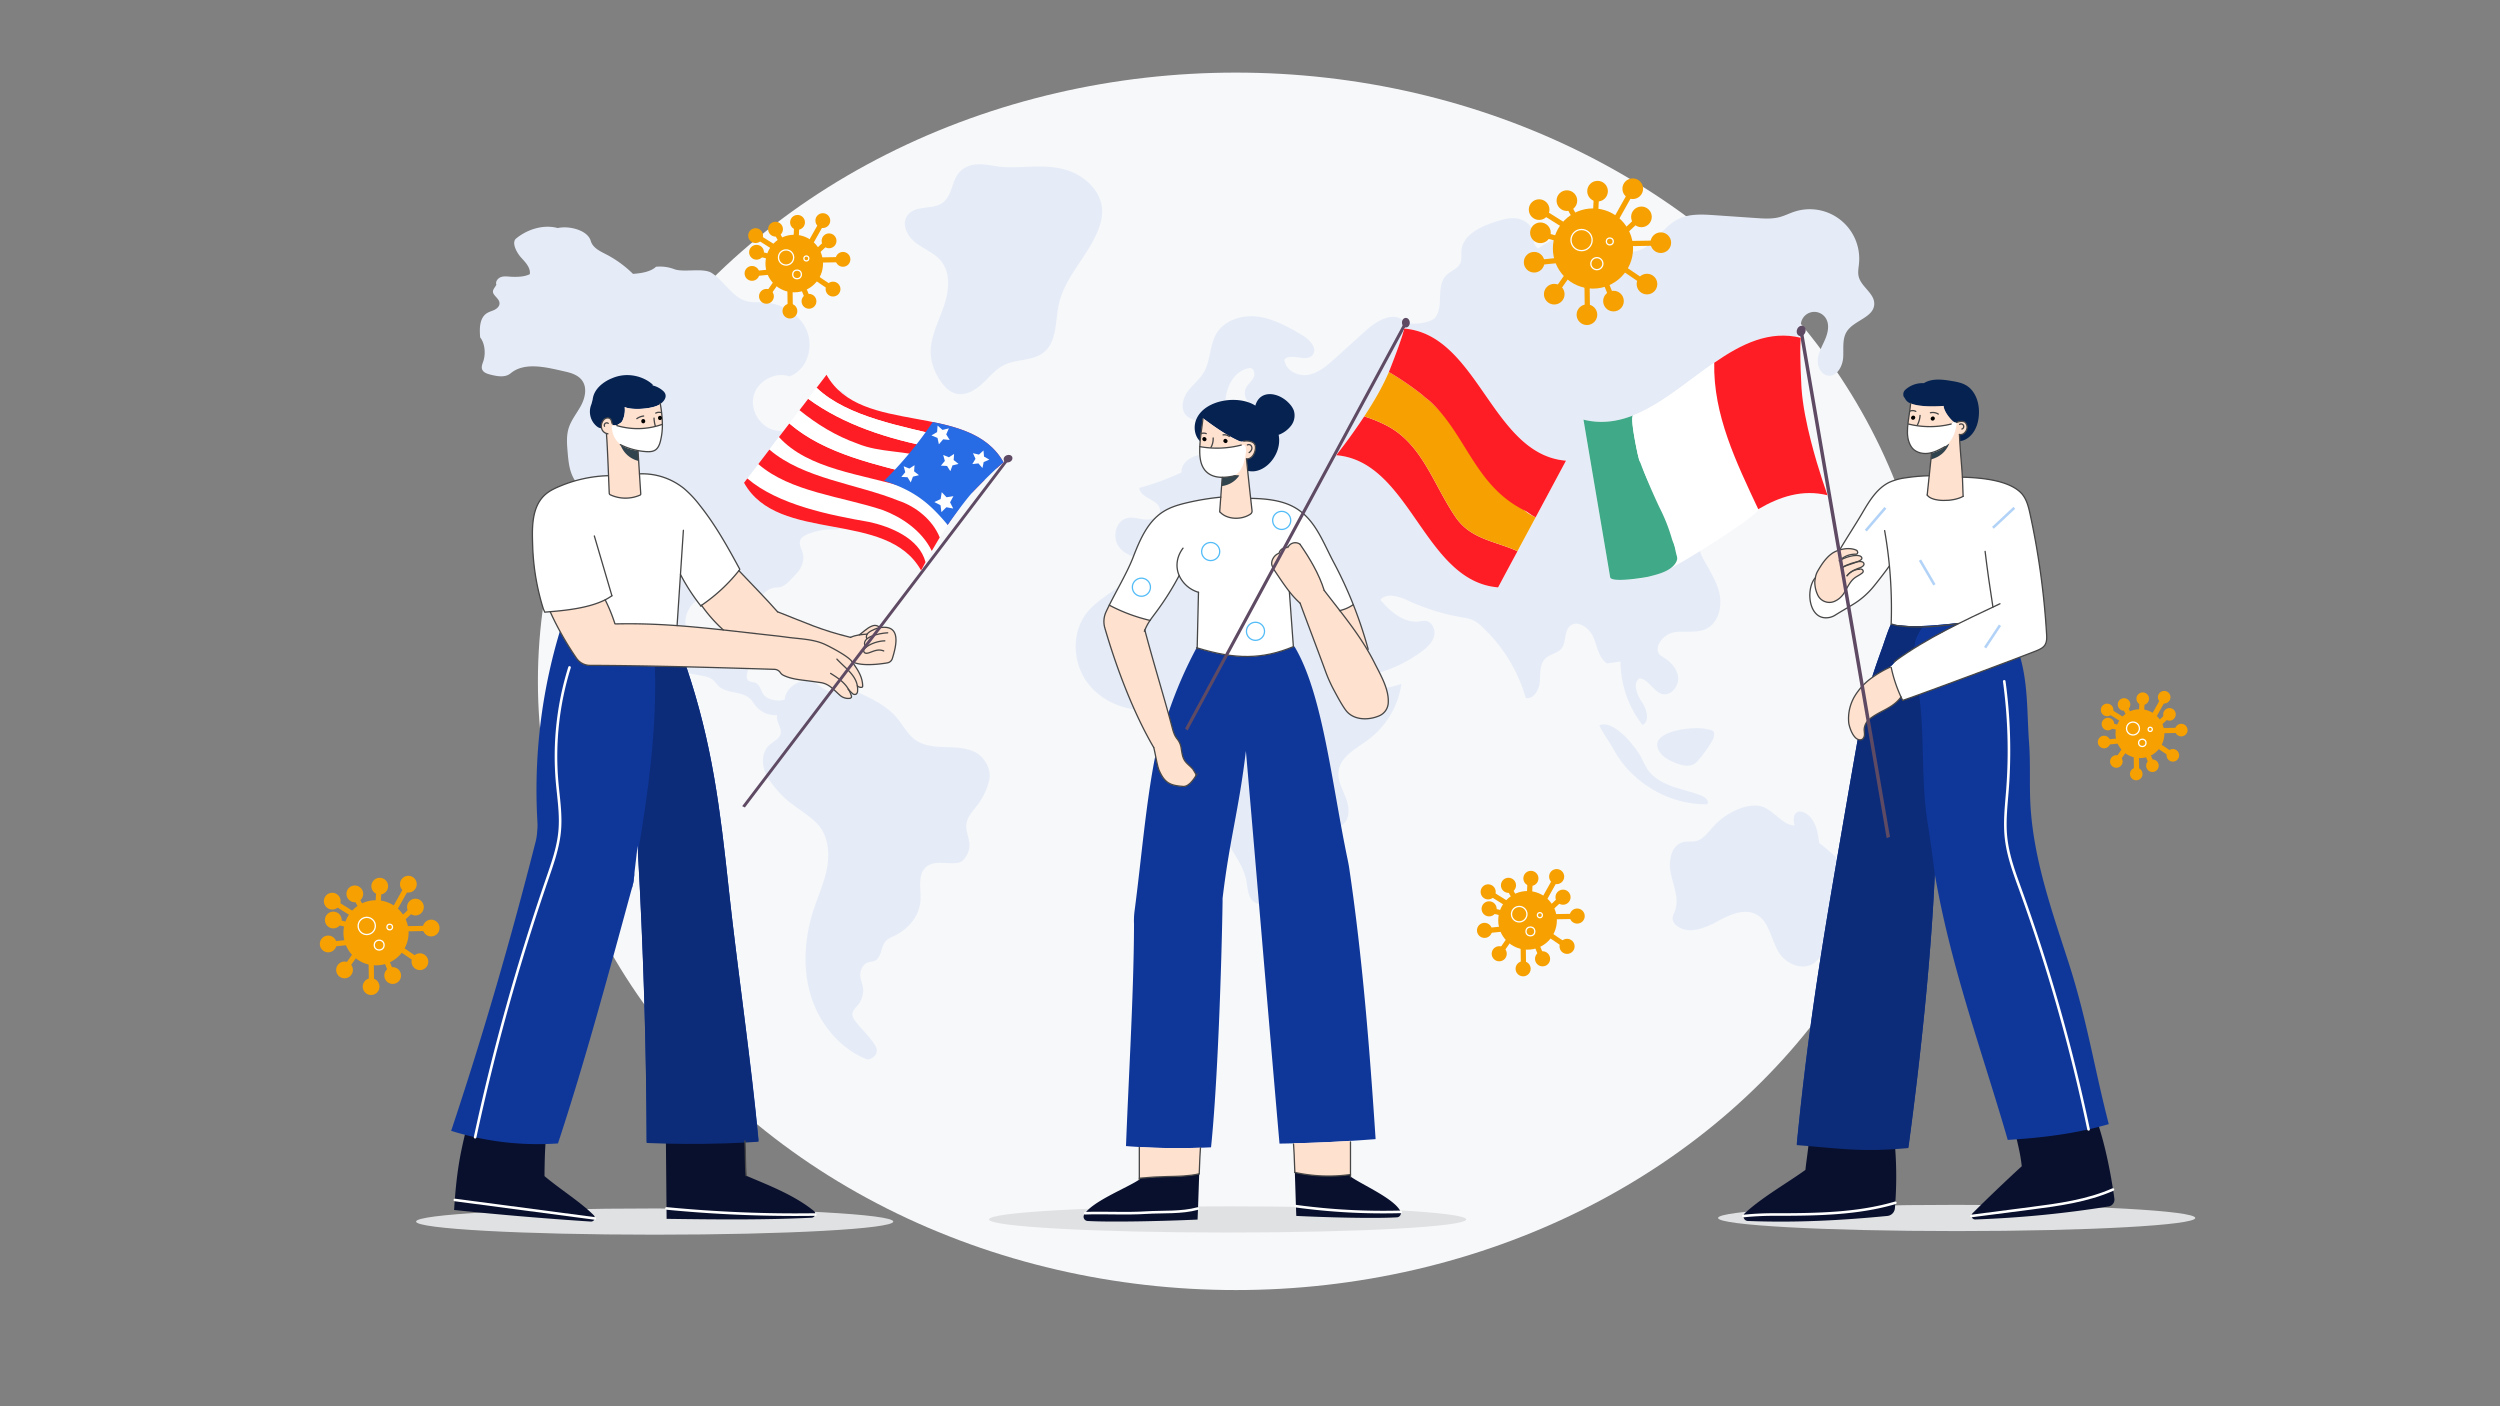<svg xmlns="http://www.w3.org/2000/svg" viewBox="0 0 1920 1080"><rect x="0" y="0" width="1920" height="1080" fill="#808080" stroke="none"/><defs><style>.cls-1{fill:#f7f8fa;}.cls-2{fill:#e6ecf7;}.cls-22,.cls-3{fill:#f6a001;}.cls-14,.cls-15,.cls-16,.cls-21,.cls-4,.cls-5{fill:none;stroke-miterlimit:10;}.cls-4{stroke:#f6a001;stroke-width:4px;}.cls-14,.cls-16,.cls-4,.cls-5{stroke-linecap:round;}.cls-14,.cls-5{stroke:#fff;}.cls-6{fill:#e0e1e2;}.cls-7{fill:#09102d;}.cls-8{fill:#0f379a;}.cls-9{fill:#0c2c7a;}.cls-10{fill:#052251;}.cls-11,.cls-18{fill:#fff;}.cls-12{fill:#ffe1cf;}.cls-13{fill:#31434d;}.cls-14,.cls-15{stroke-width:2px;}.cls-15{stroke:#b2d3f7;}.cls-16{stroke:#464646;}.cls-17{fill:#5f4a64;}.cls-17,.cls-18,.cls-19,.cls-20,.cls-22,.cls-23{fill-rule:evenodd;}.cls-19{fill:#40a987;}.cls-20{fill:#ff1d25;}.cls-21{stroke:#53bcf7;}.cls-23{fill:#276ce4;}</style></defs><title>2019-nCov19</title><g id="planet"><ellipse class="cls-1" cx="949.15" cy="523.26" rx="536.04" ry="467.5"/><path class="cls-2" d="M517.8,206.72a30.77,30.77,0,0,0-14-1.84c-4.16,4-11.94,5.08-17.66,5.46a85.39,85.39,0,0,0-20.3-14.83c-4.9-2.5-10.61-5.13-12.12-10.43-2.41-8.46-16.83-11.87-25.38-9.93-10.84-2.94-23.22.85-31.92,8-3.85,3.15.48,11,3.8,14.66s7.44,7.83,6.66,12.75c-4,2.06-9.45,2.17-14,2-2.64-.12-5.36-.63-7.89.15s-4.74,3.55-3.76,6c-1.74,3-3.83,4.63-1.81,7.5,1.57,2.22,4.24,4.06,4.22,6.79,0,2.17-1.84,3.92-3.77,4.9s-4.1,1.46-5.93,2.63c-5.72,3.64-5.77,11.85-5.16,18.62,3.69,4.56,4.27,12.4,2.5,18-.68,2.13-1.77,4.39-1,6.5.87,2.41,3.7,3.36,6.17,4,5.28,1.37,11.49,2.56,15.7-.94,11.07-9.2,28.27-4.43,42.3-1.26,4.85,1.09,9.95,2.88,12.78,7,3.77,5.46,2.16,13.05-.95,18.92s-7.56,11.08-9.53,17.43c-1.85,5.95-1.33,12.34-.8,18.55.66,7.65,1.46,15.7,5.87,22A42.38,42.38,0,0,1,449,393.66c-.3,6.44-2.56,12.79-2,19.21,1.07,11.66,11.1,20.41,21.33,26,10.71,5.87,19.94,15.87,23.63,27.55,1.86,5.86,2.41,12.07,4,18a51.24,51.24,0,0,0,17.27,26.22c6,4.83,16,6.54,23.59,7.94,4,.72,8.2,1.29,11.17,4,1.38,1.25,2.37,2.86,3.68,4.17,6.36,6.31,18.06,3.72,24.49,10,1.66,1.61,2.79,3.67,4.25,5.47a19.41,19.41,0,0,0,16.48,7c-1.44,4.74,4.22,10.31,2.47,14.94-1.41,3.74-5.66,5.38-8.59,8.09-5.07,4.7-5.86,12.74-3.67,19.31s6.81,12,11.43,17.16c8.58,9.55,18.89,14.19,28.2,23,8.62,8.19,10.58,21.45,8.69,33.22s-7,22.71-10.7,34.05c-6.85,21.17-8.51,44.45-2,65.72s21.88,40.23,42.43,48.59c2.27.93,5.06-.67,6.73-2.48a6.12,6.12,0,0,0,.85-6.86c-3.71-6.85-10.3-12.7-15.12-18.82-1.51-1.93-3.1-4.11-2.91-6.55.22-2.75,2.57-4.73,4.31-6.86a17.81,17.81,0,0,0,3.94-11.6c-.11-3.93-2.39-7.76-2.25-11.69s2.24-8,5.94-9.31c1.68-.58,3.55-.53,5.18-1.25,5.35-2.37,4.5-10.57,8.37-15,1.8-2,4.45-3.06,6.89-4.24,10.35-5,18.86-14.91,19.81-26.4.76-9.19-2.58-20.36,4.38-26.38,6.39-5.53,16.22-1.86,24.55-3.22,3.39-.55,5.65-3.71,7.23-6.77a16.14,16.14,0,0,0,1.2-10.08c-.7-4.19-2.49-8.27-2.09-12.49.55-5.94,5.18-10.52,8.76-15.28a50.42,50.42,0,0,0,8.83-19c1.8-7.85-3.2-17.11-10.21-21s-15.41-4-23.43-4.25-16.51-.84-23.06-5.49c-6-4.26-9.39-11.22-14.13-16.86-8-9.5-19.64-15-30.89-20.19-4.25-2-9-4-13.46-2.51-1.75.58-3.33,1.68-5.14,2-5,1-9-3.75-13.44-6.17-9.24-5-22.51,2.25-23.34,12.76-4.77,1.66-13.63.23-16.34-4.06-2-3.08-2.73-7.39-6.09-8.8-1.8-.74-4-.46-5.5-1.75-2.42-2.14-.54-6-.11-9.22.69-5.12-3.11-10-7.75-12.21s-10-2.41-15.1-2.57-10.46-.4-15.06-2.72c-9-4.5-12.62-16.7-8.69-25.95s14.21-15,24.22-14.67c9.8.28,20.16,7.48,20.27,17.34,0,2.49,4,2.78,6.17,1.54s3.3-3.74,3.83-6.18.6-5,1.34-7.37a13.89,13.89,0,0,1,13-9.51c6,.07,10.23-5.95,14.49-10.2s6.82-10.67,5.13-16.46c-.91-3.12-3-6.27-1.94-9.36.81-2.41,3.28-3.81,5.62-4.8a48.16,48.16,0,0,1,20.59-3.71c6.12.26,9.27-3.6,12.39-8.89,2.26-3.82,3.26-8.66,6.86-11.25,5.38-3.88,12.81-.45,19.42-.9,9.65-.65,17.19-11.53,14.45-20.84-1.31-4.43-4.39-8.06-6.9-11.93A51,51,0,0,1,680,335.25c-1.16-5.73-1.49-12-5.25-16.5-5.88.28-13,.11-18.23,2.82-1-6-2.18-12.29-5.88-17.13s-10.8-7.65-16-4.54-6.22,10.07-5.28,16,3.38,11.58,3.22,17.54-4.28,12.55-10.22,12.39c-3.09-.08-5.86-2-8-4.19-3.12-3.16-5.59-7.2-9.59-9.1-3.07-1.46-6.6-1.43-9.91-2.17-11.29-2.55-19-15.56-15.92-26.75s16.46-18.27,27.43-14.56c13.27-4.89,18.68-21.71,13.38-34.88s-19.54-21.34-33.67-22c-4.13-.18-8.35.19-12.36-.83-11.34-2.88-17.28-15.41-27.15-21.71C540,205.48,525,209.45,517.8,206.72Z"/><path class="cls-2" d="M696.57,166c-4.37,6.69.52,15.8,6.87,20.62s14.3,7.71,19.33,13.91c8.07,10,5.77,24.71,1.35,36.77s-10.66,24.25-9.14,37a41.8,41.8,0,0,0,6.35,16.87c3.08,5,7.29,9.78,13,11.16,7.22,1.75,14.53-2.52,20-7.56s10.23-11.15,16.9-14.43c9.6-4.73,22-3,30.33-9.66,10.35-8.29,8.82-24.1,11.67-37.08,4.78-21.81,23.57-37.92,30.92-59a36.57,36.57,0,0,0,2.33-12.82c-.32-14.11-12.16-25.84-25.41-30.54-16.37-5.8-32.89-2.16-49.69-2.93-9.13-.41-19.21-4.29-28-.57C729.69,133.5,733.69,147,724.76,155,717,161.94,702.78,156.51,696.57,166Z"/><path class="cls-2" d="M1077.92,246.55c-7.8-7.63-20.56-.25-28.66,7.06l-24.18,21.79c-6.06,5.45-12.57,11.14-20.6,12.49s-17.67-3.76-18-11.92c5.49-5.19,16.43,2.52,21.44-3.14,4.45-5-2.13-12.19-7.92-15.55-10.59-6.14-21.52-12.4-33.64-14.06s-25.85,2.41-32.14,12.94c-5.38,9-4.39,20.77-9.72,29.81-3.34,5.66-8.84,9.7-12.63,15.07s-5.41,13.46-.77,18.1c3.75,3.75,10.12,3.76,13.82,7.55,2.86,2.91,3.83,7.78,7.57,9.38,4.28,1.84,9.12-2.3,10.14-6.86s-.42-9.25-1.16-13.87c-2.22-13.79,4.67-30.74,18.44-32.7,3.13.11,4.17,4.61,2.77,7.43s-4.15,4.77-5.63,7.55c-2.79,5.23.45,12.69,6.17,14.19,6,1.57,15.93.31,15.14,6.45-.83,6.52-12.84,2.25-16.73,7.54-2.29,3.12-.27,7.47-.32,11.35-.11,7.58-8.44,12.52-16,13.05s-15.07-1.7-22.59-1-15.71,6-15.36,13.61A197.14,197.14,0,0,1,875,374.68c.48,8.21,15.89,9,15.83,17.19,0,4.93-6.12,7.5-11,7.14S870,396.69,865.26,398c-8.2,2.18-11.08,13.76-6.54,21s13.89,10.06,22.35,9.38c3.39-.26,7-1.17,9.14-3.84s2.19-6.05,3-9.2a20.67,20.67,0,0,1,15-14.45c4-.91,8.9-1,11-4.49a32.75,32.75,0,0,1,16.63,25.05c2.94,3.81,9.5-1.11,8.86-5.89s-4.85-8.1-8.19-11.56-6.13-8.85-3.51-12.9a46.66,46.66,0,0,1,31.71,34.24c5.45-1.08,8.46-8.49,5.33-13.1,1.69-3.81,7.9-1.63,9.68,2.14s1.63,8.43,4.18,11.73c7.38,9.55,27.13-2.1,33.18,8.36,4.23,7.32-5.31,15.87-13.75,15.61s-16.13-5.11-24.53-5.95c-9.26-.93-18.27,3.08-27.52,4.16s-20.65-2.55-22.6-11.7c-.53-2.46-.31-5.17-1.61-7.32-1.85-3.07-6-3.78-9.55-3.37-15.38,1.75-31,17.69-43.71,8.81-8.13,15.89-28,21.86-39.08,35.83-12.07,15.19-11.06,38.66.66,54.13s32.41,22.78,51.61,20.34c4.39-.56,9-1.55,13.12.15s6.65,5.62,10,8.43,9,4.2,11.8.81a27.66,27.66,0,0,0,2.32,24.78c5,7.83,14.35,14,14.15,23.33-.1,4.82-2.89,9.12-4.19,13.76-6,21.23,19,38.57,23,60.28,1.07,5.84,1.06,12.88,6,16.18,2.26,1.52,5.1,1.83,7.81,2,13.94.91,31.49-3.25,34.39-17,.82-3.88.23-7.9.35-11.87a33.9,33.9,0,0,1,18.12-28.6c2.86-1.45,6-2.53,8.29-4.79,5-5,3.91-13.4,1.33-20s-6.34-13.25-5.44-20.28c1.45-11.28,13.52-17.24,22.66-24a65.26,65.26,0,0,0,25.59-42.94c-12.69,4-28.22,7.42-37.89-1.75-3.35-3.18-5.42-7.45-7.41-11.63q-9-18.81-17.92-37.61c-.79-1.66-1.59-3.55-1-5.26,1.75-4.66,8.71-.77,11.4,3.41a405.34,405.34,0,0,1,25.73,46.54,102.29,102.29,0,0,0,42.77-18.68c4-3,8-6.6,9.36-11.44s-1.14-11-6.07-11.9c-1.91-.34-3.85.15-5.78.35-11.64,1.22-21.74-7.68-29.35-16.6,5.21-5.87,14.69-2.47,21.8.81a162.49,162.49,0,0,0,40.08,12.5c3.45.6,7,1.11,10.09,2.72a27.86,27.86,0,0,1,5.85,4.42A120,120,0,0,1,1171.74,536c6.09,1.38,10.37-6.16,10.85-12.41s-.25-13.45,4.23-17.81c3.52-3.43,9.3-3.9,12.39-7.72,3.89-4.82,1.86-12.93,6.4-17.13,5.7-5.26,14.91,1.17,18,8.32s4.15,15.94,10.55,20.31l10.35-1.5a80,80,0,0,0,16.94,48.78c5.91-3.1,3.23-12.12-.46-17.7s-7.31-13.91-2.07-18c7.28.07,10.67,10.15,17.74,11.87s13.32-6.69,12.05-13.84-7.4-12.42-13.72-15.95c-5.68-6.23,2.52-16.2,10.81-17.61s17.36,1,24.87-2.83c9-4.54,12-16.48,10-26.39s-7.9-18.51-12.68-27.42c-4.09-7.61-6.1-19.48,1.83-22.83,2.13-.89,4.51-.85,6.81-.95,30-1.28,54.86-33.2,48.84-62.76-1.13-5.57-3.28-11.11-7.24-15.17-7.14-7.32-19.25-9-24.58-17.77-6.52-10.68,1.54-24.85,12-31.71s23.2-9.83,33-17.65c2.6-.06,4-2.62,4.47-5.19.3-1.61-.1-3.26-.11-4.9a10.39,10.39,0,0,1,19.18-5.67c3,4.68,1.77,10.87-.38,16s-5.18,10-5.74,15.54,2.56,12,8,12.63c6.72.75,11.06-7.25,11.49-14s-.87-14.16,2.75-19.89c5.51-8.7,20.72-10.75,21.11-21.05.32-8.34-10.12-13.23-12-21.36-.75-3.28,0-6.69.3-10a38,38,0,0,0-49.54-39.7c-3.88,1.27-7.54,3.17-11.48,4.21-5.82,1.54-11.94,1.14-17.95.72l-32.21-2.21c-9.61-.66-19.79-1.2-28.32,3.3-12.46,6.57-19.53,23-33.5,24.66-9.85,1.2-18.63-5.64-27.86-9.31a46.23,46.23,0,0,0-45.39,7c-4.68-2.4-3.24-9.4-4.89-14.41-1.72-5.22-7.31-8.38-12.77-8.86s-10.87,1.2-16.08,2.9c-11.22,3.69-24.28,10-25.32,21.78-.29,3.33.45,6.86-.94,9.89-2,4.32-7.36,5.75-10.7,9.12-4,4-4.62,10.21-4.79,15.87s-.21,11.75-3.48,16.38S1082,250.5,1077.92,246.55Z"/><path class="cls-2" d="M1274.85,577.85c2.59,3.78,6.87,6,11.08,7.78,5.08,2.17,11.26,3.86,15.84.76,3.13-2.12,13.57-16.62,14.3-19.77,1.4-6.06-.62-5.71-6.64-6.94C1299.67,557.69,1263.66,561.52,1274.85,577.85Z"/><path class="cls-2" d="M1239.36,575.8c14,25.56,42.62,42.31,71.66,41.9,2-2.06-1-5.22-3.61-6.34-7.33-3.11-15.22-4.66-22.72-7.3s-14.94-6.64-19.39-13.26a87.7,87.7,0,0,1-4.66-8.85c-4.4-8.52-21.63-30-32.41-24.86C1231,563,1235.94,569.54,1239.36,575.8Z"/><path class="cls-2" d="M1315.25,635.32c-3.72,4.19-7.21,9.31-12.65,10.61-3.21.77-6.64,0-9.86.79-9.48,2.2-11.67,15-9.52,24.51s6.59,19.5,3,28.6c-.71,1.83-1.75,3.62-1.71,5.58,0,2.36,1.64,4.42,3.52,5.83,8.65,6.52,20.93,1.84,30.43-3.33s21-10.76,30.51-5.56c10.16,5.57,11.11,19.67,17.37,29.44,5.5,8.59,17.63,13.74,26.22,8.26,2.91-1.86,5.07-4.68,7.17-7.43l12.9-16.93c5.69-7.46,11.58-15.42,12.68-24.75,2.11-18-13.79-32.5-28.15-43.53-.76-5.75-1.58-11.67-4.5-16.67-5.85-10-17.8-11.09-14.54,3.11-9.36.32-16.94-13.64-27.35-15C1338.14,617.23,1323.32,626.25,1315.25,635.32Z"/></g><g id="virus"><circle class="cls-3" cx="1223.4" cy="190.86" r="30.79"/><line class="cls-4" x1="1218.75" y1="210.92" x2="1219.13" y2="241.12"/><line class="cls-4" x1="1182.05" y1="160.98" x2="1206.4" y2="176.29"/><line class="cls-4" x1="1237.16" y1="175.34" x2="1253.15" y2="146.85"/><line class="cls-4" x1="1200.74" y1="199.6" x2="1180.22" y2="201.68"/><line class="cls-4" x1="1226.35" y1="144.26" x2="1224.55" y2="181.37"/><polyline class="cls-4" points="1257.08 169.33 1237.94 187.28 1273.4 186.68"/><line class="cls-4" x1="1208.63" y1="204.56" x2="1194.03" y2="225.34"/><line class="cls-4" x1="1227.03" y1="201.85" x2="1237.56" y2="227.74"/><line class="cls-4" x1="1234.55" y1="197.87" x2="1260.58" y2="215.47"/><path class="cls-4" d="M1186.48,180.94c8.6,1.39,9.56,3,18.16,4.36"/><path class="cls-4" d="M1204.81,157.6c2.78,7.27,6,9.81,8.81,17.07"/><circle class="cls-3" cx="1275.5" cy="186.38" r="7.93"/><circle class="cls-3" cx="1182.05" cy="160.98" r="7.93"/><circle class="cls-3" cx="1260.63" cy="166.56" r="7.93"/><circle class="cls-3" cx="1203.37" cy="154.09" r="7.93"/><circle class="cls-3" cx="1226.92" cy="146.82" r="7.93"/><circle class="cls-3" cx="1183.06" cy="178.79" r="7.93"/><circle class="cls-3" cx="1253.95" cy="144.94" r="7.93"/><circle class="cls-3" cx="1193.66" cy="225.93" r="7.93"/><circle class="cls-3" cx="1178.22" cy="201.39" r="7.93"/><circle class="cls-3" cx="1239.16" cy="231.24" r="7.93"/><circle class="cls-3" cx="1264.88" cy="218.17" r="7.93"/><circle class="cls-3" cx="1218.76" cy="241.7" r="7.93"/><circle class="cls-5" cx="1214.64" cy="184.38" r="8.12"/><circle class="cls-5" cx="1236.34" cy="185.43" r="2.64"/><circle class="cls-5" cx="1226.39" cy="202.49" r="4.62"/><circle class="cls-3" cx="288.78" cy="716.38" r="25.03"/><line class="cls-4" x1="285" y1="732.7" x2="285.31" y2="757.25"/><line class="cls-4" x1="255.16" y1="692.09" x2="274.96" y2="704.54"/><line class="cls-4" x1="299.96" y1="703.76" x2="312.97" y2="680.6"/><line class="cls-4" x1="270.36" y1="723.49" x2="253.68" y2="725.18"/><line class="cls-4" x1="291.18" y1="678.5" x2="289.72" y2="708.67"/><polyline class="cls-4" points="316.17 698.89 300.6 713.48 329.43 712.98"/><line class="cls-4" x1="276.77" y1="727.53" x2="264.9" y2="744.42"/><line class="cls-4" x1="291.73" y1="725.32" x2="300.29" y2="746.37"/><line class="cls-4" x1="297.84" y1="722.08" x2="319.01" y2="736.4"/><path class="cls-4" d="M258.76,708.32c7,1.13,7.77,2.42,14.77,3.55"/><path class="cls-4" d="M273.67,689.35c2.26,5.9,4.9,8,7.16,13.88"/><circle class="cls-3" cx="331.14" cy="712.74" r="6.45"/><circle class="cls-3" cx="255.16" cy="692.09" r="6.45"/><circle class="cls-3" cx="319.05" cy="696.63" r="6.45"/><circle class="cls-3" cx="272.5" cy="686.49" r="6.45"/><circle class="cls-3" cx="291.64" cy="680.58" r="6.45"/><circle class="cls-3" cx="255.98" cy="706.57" r="6.45"/><circle class="cls-3" cx="313.62" cy="679.05" r="6.45"/><circle class="cls-3" cx="264.6" cy="744.9" r="6.45"/><circle class="cls-3" cx="252.05" cy="724.95" r="6.45"/><circle class="cls-3" cx="301.59" cy="749.22" r="6.45"/><circle class="cls-3" cx="322.5" cy="738.59" r="6.45"/><circle class="cls-3" cx="285" cy="757.73" r="6.45"/><circle class="cls-5" cx="281.66" cy="711.12" r="6.6"/><circle class="cls-5" cx="299.3" cy="711.97" r="2.15"/><circle class="cls-5" cx="291.21" cy="725.84" r="3.76"/><circle class="cls-3" cx="609.98" cy="202.4" r="22.11"/><line class="cls-4" x1="606.64" y1="216.81" x2="606.92" y2="238.49"/><line class="cls-4" x1="580.3" y1="180.95" x2="597.78" y2="191.94"/><line class="cls-4" x1="619.86" y1="191.25" x2="631.35" y2="170.8"/><line class="cls-4" x1="593.71" y1="208.68" x2="578.98" y2="210.17"/><line class="cls-4" x1="612.1" y1="168.94" x2="610.81" y2="195.58"/><polyline class="cls-4" points="634.17 186.94 620.43 199.83 645.89 199.4"/><line class="cls-4" x1="599.38" y1="212.24" x2="588.9" y2="227.16"/><line class="cls-4" x1="612.59" y1="210.29" x2="620.16" y2="228.88"/><line class="cls-4" x1="617.99" y1="207.43" x2="636.68" y2="220.08"/><path class="cls-4" d="M583.48,195.28c6.17,1,6.86,2.14,13,3.13"/><path class="cls-4" d="M596.64,178.52c2,5.22,4.33,7,6.32,12.26"/><circle class="cls-3" cx="647.4" cy="199.18" r="5.7"/><circle class="cls-3" cx="580.3" cy="180.95" r="5.7"/><circle class="cls-3" cx="636.72" cy="184.95" r="5.7"/><circle class="cls-3" cx="595.6" cy="176" r="5.7"/><circle class="cls-3" cx="612.51" cy="170.78" r="5.7"/><circle class="cls-3" cx="581.02" cy="193.74" r="5.7"/><circle class="cls-3" cx="631.93" cy="169.42" r="5.7"/><circle class="cls-3" cx="588.63" cy="227.58" r="5.7"/><circle class="cls-3" cx="577.54" cy="209.97" r="5.7"/><circle class="cls-3" cx="621.3" cy="231.4" r="5.7"/><circle class="cls-3" cx="639.77" cy="222.02" r="5.7"/><circle class="cls-3" cx="606.65" cy="238.91" r="5.7"/><circle class="cls-5" cx="603.7" cy="197.75" r="5.83"/><circle class="cls-5" cx="619.28" cy="198.5" r="1.9"/><circle class="cls-5" cx="612.13" cy="210.75" r="3.32"/><circle class="cls-3" cx="1643.47" cy="563.44" r="18.77"/><line class="cls-4" x1="1640.64" y1="575.67" x2="1640.87" y2="594.08"/><line class="cls-4" x1="1618.27" y1="545.23" x2="1633.11" y2="554.56"/><line class="cls-4" x1="1651.86" y1="553.98" x2="1661.6" y2="536.62"/><line class="cls-4" x1="1629.66" y1="568.77" x2="1617.16" y2="570.04"/><line class="cls-4" x1="1645.27" y1="535.04" x2="1644.17" y2="557.66"/><polyline class="cls-4" points="1664 550.33 1652.34 561.26 1673.95 560.89"/><line class="cls-4" x1="1634.47" y1="571.8" x2="1625.57" y2="584.46"/><line class="cls-4" x1="1645.68" y1="570.14" x2="1652.1" y2="585.92"/><line class="cls-4" x1="1650.26" y1="567.71" x2="1666.13" y2="578.45"/><path class="cls-4" d="M1621,557.4c5.24.84,5.82,1.81,11.07,2.66"/><path class="cls-4" d="M1632.14,543.18c1.7,4.42,3.68,6,5.37,10.4"/><circle class="cls-3" cx="1675.22" cy="560.71" r="4.84"/><circle class="cls-3" cx="1618.27" cy="545.23" r="4.84"/><circle class="cls-3" cx="1666.16" cy="548.63" r="4.84"/><circle class="cls-3" cx="1631.26" cy="541.04" r="4.84"/><circle class="cls-3" cx="1645.61" cy="536.6" r="4.84"/><circle class="cls-3" cx="1618.89" cy="556.09" r="4.84"/><circle class="cls-3" cx="1662.09" cy="535.46" r="4.84"/><circle class="cls-3" cx="1625.35" cy="584.82" r="4.84"/><circle class="cls-3" cx="1615.94" cy="569.87" r="4.84"/><circle class="cls-3" cx="1653.07" cy="588.06" r="4.84"/><circle class="cls-3" cx="1668.75" cy="580.09" r="4.84"/><circle class="cls-3" cx="1640.64" cy="594.43" r="4.84"/><circle class="cls-5" cx="1638.13" cy="559.5" r="4.95"/><circle class="cls-5" cx="1651.36" cy="560.13" r="1.61"/><circle class="cls-5" cx="1645.29" cy="570.53" r="2.82"/><circle class="cls-3" cx="1173.16" cy="706.82" r="22.52"/><line class="cls-4" x1="1169.76" y1="721.5" x2="1170.03" y2="743.59"/><line class="cls-4" x1="1142.91" y1="684.96" x2="1160.72" y2="696.16"/><line class="cls-4" x1="1183.23" y1="695.46" x2="1194.92" y2="674.62"/><line class="cls-4" x1="1156.58" y1="713.22" x2="1141.58" y2="714.74"/><line class="cls-4" x1="1175.32" y1="672.73" x2="1174.01" y2="699.88"/><polyline class="cls-4" points="1197.8 691.07 1183.8 704.2 1209.74 703.76"/><line class="cls-4" x1="1162.35" y1="716.84" x2="1151.68" y2="732.05"/><line class="cls-4" x1="1175.82" y1="714.86" x2="1183.52" y2="733.8"/><line class="cls-4" x1="1181.32" y1="711.95" x2="1200.36" y2="724.83"/><path class="cls-4" d="M1146.15,699.57c6.29,1,7,2.17,13.29,3.19"/><path class="cls-4" d="M1159.56,682.49c2,5.32,4.41,7.18,6.45,12.49"/><circle class="cls-3" cx="1211.28" cy="703.54" r="5.8"/><circle class="cls-3" cx="1142.91" cy="684.96" r="5.8"/><circle class="cls-3" cx="1200.4" cy="689.04" r="5.8"/><circle class="cls-3" cx="1158.51" cy="679.92" r="5.8"/><circle class="cls-3" cx="1175.73" cy="674.6" r="5.8"/><circle class="cls-3" cx="1143.65" cy="697.99" r="5.8"/><circle class="cls-3" cx="1195.51" cy="673.23" r="5.8"/><circle class="cls-3" cx="1151.4" cy="732.48" r="5.8"/><circle class="cls-3" cx="1140.11" cy="714.53" r="5.8"/><circle class="cls-3" cx="1184.69" cy="736.37" r="5.8"/><circle class="cls-3" cx="1203.51" cy="726.8" r="5.8"/><circle class="cls-3" cx="1169.76" cy="744.02" r="5.8"/><circle class="cls-5" cx="1166.76" cy="702.08" r="5.94"/><circle class="cls-5" cx="1182.63" cy="702.85" r="1.93"/><circle class="cls-5" cx="1175.35" cy="715.33" r="3.38"/><ellipse class="cls-6" cx="502.79" cy="938.17" rx="183.25" ry="10.07"/><ellipse class="cls-6" cx="942.79" cy="936.52" rx="183.25" ry="10.07"/><ellipse class="cls-6" cx="1502.72" cy="935.4" rx="183.25" ry="10.07"/></g><g id="italy"><path class="cls-7" d="M1552.7,895.68c-.79-7.64-2.13-13.34-4-21.33l0-.36c22.61-1.63,43.07-4.41,63-9.51,4.91,14.9,9.46,36.33,12.15,56.12a5.31,5.31,0,0,1-4.42,5.95,832.56,832.56,0,0,1-102.4,10,2.82,2.82,0,0,1-2.06-4.83C1527.11,919.63,1541.89,905.52,1552.7,895.68Z"/><path class="cls-7" d="M1386.56,898.5c.78-7.31,1.57-11.67,2.33-19l0-.32c25.82,2.21,40.38,4.05,66.58,2.32a292.38,292.38,0,0,1-.19,46.46,6.44,6.44,0,0,1-5.79,5.89c-33.72,3.27-69.61,5.37-107.13,3.86a3.49,3.49,0,0,1-2.24-6.06C1353.7,919.22,1371.92,909,1386.56,898.5Z"/><path class="cls-8" d="M1435.83,552.28c8-6.59,17.42-7.89,24.17-17,.39.86.81,1.71,1.23,2.56,5.68-1.64,63.58-23.16,90.28-33.29,6.17,21.56,5.18,43.88,6.83,66.19,1.12,15.13.24,30.34.94,45.49,2,42.51,16.46,82.92,29.38,123,14.12,43.79,19.53,80.06,30.88,124.11-2.63.77-5.26,1.48-7.9,2.16-19.9,5.1-40.36,7.88-63,9.51-2.21.16-4.43.31-6.69.45-18.88-65.54-43.52-131.62-56-204-3,66.28-11.26,142.79-20.29,209.18-3.59.33-7,.58-10.18.8-26.2,1.73-40.76-.11-66.58-2.32-2.86-.23-5.86-.49-9-.73C1390,776.07,1402.46,708.3,1417,623.54q4.79-27.9,9.73-55.77a4,4,0,0,0,2.64.32c1.51-.32,2.37-2,2.51-3.49s-.23-3.07-.18-4.6A10.78,10.78,0,0,1,1435.83,552.28Z"/><path class="cls-9" d="M1473.87,533.43c-6.59,2.39-11.23,4-12.64,4.43-.42-.85-.84-1.7-1.23-2.56-6.75,9.09-16.16,10.39-24.17,17a10.78,10.78,0,0,0-4.13,7.72c0,1.53.32,3.07.18,4.6s-1,3.17-2.51,3.49a4,4,0,0,1-2.64-.32q-4.93,27.87-9.73,55.77c-14.54,84.76-27,153.55-37.11,255.89,3.17.24,6.17.5,9,.73,25.82,2.21,40.37,4.05,66.58,2.32,3.21-.21,6.59-.47,10.18-.8,9-66.35,17.29-143.82,20.28-210.06-1.39-12.5-3.31-25-5.23-38C1475.06,599.57,1478.39,566.18,1473.87,533.43Z"/><path class="cls-10" d="M1519.85,316.1c.05,16.33-9.59,22.49-14.77,22.66-.1-1.71-.17-3.4-.23-5.05,2.1.3,3.6-.63,4.88-2.48a5.49,5.49,0,0,0-.32-6.67c-1.4-1.53-4.85-.95-6.69-.09a2,2,0,0,1-2-.23l-.51-.4c-2.66-2.23-7.15-7.74-7.53-12.1,0,0-17,1.55-25.31-1.92a7.47,7.47,0,0,1-4.11-3.36c-.47-1-1.35-1.7-1.5-2.78l0-.29a4.64,4.64,0,0,1,1.47-4,19.58,19.58,0,0,1,14.29-5.11c6.07-3.8,13.89-2.93,21-1.75,3.62.6,7.31,1.24,10.58,2.91C1516.37,299.15,1519.83,307.85,1519.85,316.1Z"/><path class="cls-11" d="M1452.37,479.44a343.11,343.11,0,0,0-1.32-44.88c-3.81,5.37-8.27,11.06-12,15.64a62,62,0,0,1-16.86,14.49c-4.32,2.53-9.23,5.45-12.6,7.57a13.61,13.61,0,0,1-4.45,1.87c-16,3.31-18.72-21.14-11.24-30.18l.21,0-.17,1a12.85,12.85,0,0,0-.21,2.23,23.53,23.53,0,0,0,2.38,10.06,9.9,9.9,0,0,0,12.61,4.7,16.14,16.14,0,0,0,7.09-5.85c2.65-4,4.72-9.46,8.72-12.34,1.79-1.29,3.84-2.2,5.54-3.6a2.33,2.33,0,0,0,.81-1,1.78,1.78,0,0,0-1.32-2,5.14,5.14,0,0,0-2.66.15h0a13.18,13.18,0,0,0-8.4,4.88c2.75-3.79,8.19-5.51,10-6.14,1.57-.56,3.51-1.82,2.93-3.39-.41-1.07-1.78-1.38-2.92-1.39a11.81,11.81,0,0,0-2.18.23c2.17-.89,3.73-1.83,3.59-2.82-.57-3.84-11.42-1.88-17.33,2.07a16.7,16.7,0,0,1,12.62-5.09,1.39,1.39,0,0,0,1.33-1.87l-.14-.38a1.42,1.42,0,0,0-.7-.8c-3.52-1.71-8.43-1.61-12.8-.34,5.2-8.9,12.36-19.76,17.53-28.61,5.3-9.08,11.11-18.65,20.56-23.21a44.35,44.35,0,0,1,12.74-3.48,139,139,0,0,1,17.88-1.55c-.57,5.39-1.11,10.62-1.55,14.8,3.4,5.33,19.86,5.41,27.59,1-.09-4-.27-8.62-.5-13.69,0-.34,0-.67,0-1h0c13.17.36,35.27,2,45.08,12.18,3.91,4.06,5.43,9.79,6.67,15.29a604.32,604.32,0,0,1,12.83,92.7c.21,3.09.33,6.46-1.47,9-1.38,1.93-3.65,3-5.82,3.93-1.39.59-6.17,2.44-13,5-26.7,10.13-84.6,31.65-90.28,33.29-.42-.85-.84-1.7-1.23-2.56a106.83,106.83,0,0,1-7.55-22.69l-.74-.28a80.68,80.68,0,0,0-14.1,8.19c6.62-20.63,14.75-40.87,14.75-40.87A1.55,1.55,0,0,1,1452.37,479.44Z"/><path class="cls-8" d="M1451.74,511.89c.25-.17.49-.35.71-.53a21,21,0,0,0,2.26-2.36c3.37-3.71,7.7-6.46,11.88-9.17,10.21-6.63,21.09-12.14,31.85-17.81a31.11,31.11,0,0,0,5.75-3.55c-17.41,1.65-34.12,3.88-51.68.95-.94-.16-6.24,16.14-6.78,17.6-2.85,7.78-5.59,15.61-8.12,23.5.55-1.71,6.37-4.12,7.91-5.09C1447.47,514.2,1449.84,513.23,1451.74,511.89Z"/><path class="cls-9" d="M1452.51,479.42c-.94-.16-6.24,16.14-6.78,17.6-2.85,7.78-5.59,15.61-8.12,23.5.55-1.71,6.37-4.12,7.91-5.09,2-1.23,4.32-2.2,6.22-3.54.25-.17.49-.35.71-.53a21,21,0,0,0,2.26-2.36c3.37-3.71,7.7-6.46,11.88-9.17q1.89-1.23,3.82-2.41c.29-6.36,3.2-11.7,7.12-16.73A120.1,120.1,0,0,1,1452.51,479.42Z"/><path class="cls-8" d="M1504.19,478.47c-9,.85-17.82,1.85-26.66,2.22-3.92,5-6.83,10.37-7.12,16.73,9.08-5.58,18.6-10.43,28-15.4A31.11,31.11,0,0,0,1504.19,478.47Z"/><path class="cls-12" d="M1460,535.3c-6.75,9.09-16.16,10.39-24.17,17a10.78,10.78,0,0,0-4.13,7.72c0,1.53.32,3.07.18,4.6s-1,3.17-2.51,3.49a4,4,0,0,1-2.64-.32c-4.08-1.87-6.6-9.84-6.93-12.94a33.84,33.84,0,0,1,4.88-20.6,48.12,48.12,0,0,1,12.93-13.71,80.68,80.68,0,0,1,14.1-8.19l.74.28A106.83,106.83,0,0,0,1460,535.3Z"/><path class="cls-12" d="M1429.59,437.12a1.78,1.78,0,0,1,1.32,2,2.33,2.33,0,0,1-.81,1c-1.7,1.4-3.75,2.31-5.54,3.6-4,2.88-6.07,8.35-8.72,12.34a16.14,16.14,0,0,1-7.09,5.85,9.9,9.9,0,0,1-12.61-4.7,23.53,23.53,0,0,1-2.38-10.06A12.85,12.85,0,0,1,1394,445l.17-1,.13-.74a14.54,14.54,0,0,1,1.69-4.67c2.82-4.84,5.88-9.6,10.26-13a20.14,20.14,0,0,1,6.71-3.3c4.37-1.27,9.28-1.37,12.8.34a1.42,1.42,0,0,1,.7.8l.14.38a1.39,1.39,0,0,1-1.33,1.87,16.7,16.7,0,0,0-12.62,5.09c5.91-4,16.76-5.91,17.33-2.07.14,1-1.42,1.93-3.59,2.82a34.69,34.69,0,0,0-10.79,4c1.79-1.13,7.14-2.48,10.79-4a11.81,11.81,0,0,1,2.18-.23c1.14,0,2.51.32,2.92,1.39.58,1.57-1.36,2.83-2.93,3.39-1.81.63-7.25,2.35-10,6.14a13.18,13.18,0,0,1,8.4-4.88h0A5.14,5.14,0,0,1,1429.59,437.12Z"/><path class="cls-12" d="M1502.72,324.47c1.84-.86,5.29-1.44,6.69.09a5.49,5.49,0,0,1,.32,6.67c-1.28,1.85-2.78,2.78-4.88,2.48.06,1.65.13,3.34.23,5.05.54,9.82,1.65,20.22,2.05,27.72,0,.35,0,.68,0,1,.23,5.07.41,9.65.5,13.69-7.73,4.41-24.19,4.33-27.59-1,.44-4.18,1-9.41,1.55-14.8.64-6.17,1.31-12.53,1.85-17.75a19,19,0,0,1-3,.57c-4.82.54-10.18-1.12-12.73-5.23-3.07-4.94-3.22-10.64-2.5-17.21a72.4,72.4,0,0,0,33.19-.06l1.77-1.87.51.4A2,2,0,0,0,1502.72,324.47Z"/><path class="cls-13" d="M1497.06,340.71c-4.63,2.32-8.93,5.28-13.64,7.61-.15,1.45-.31,3-.48,4.56C1490,350.85,1494.36,347,1497.06,340.71Z"/><path class="cls-11" d="M1502.77,324.46h0a2,2,0,0,1-2-.23l-.51-.4-1.77,1.87a72.4,72.4,0,0,1-33.19.06c-.72,6.57-.57,12.27,2.5,17.21,2.55,4.11,7.91,5.77,12.73,5.23a19,19,0,0,0,3-.57l0,.29C1496,344.87,1501.75,335.77,1502.77,324.46Z"/><path class="cls-12" d="M1500.23,323.84l-1.77,1.87a72.4,72.4,0,0,1-33.19.06c.52-4.83,1.5-10.13,2.12-15.95,8.35,3.47,25.31,1.92,25.31,1.92C1493.08,316.1,1497.57,321.61,1500.23,323.84Z"/><path class="cls-14" d="M1539.26,523.26a394.17,394.17,0,0,1,2.5,83c-.93,12.2-2.43,24.47-1.18,36.65,1.44,14.23,6.56,27.78,11.43,41.24a1357,1357,0,0,1,52,183.2"/><path class="cls-14" d="M1514.08,933.88l45.55-5.89c21.47-2.78,43.46-5.73,63.13-14.44"/><path class="cls-14" d="M1339,933.91a233.51,233.51,0,0,1,26.54-1.15c30.26-.06,61.21-.51,90.06-9"/><line class="cls-15" x1="1474.54" y1="430.17" x2="1485.63" y2="449.16"/><line class="cls-15" x1="1524.57" y1="497.42" x2="1535.97" y2="480.19"/><line class="cls-15" x1="1546.99" y1="390.02" x2="1530.56" y2="405.37"/><line class="cls-15" x1="1432.92" y1="407.51" x2="1447.97" y2="390.02"/><path class="cls-16" d="M1504.85,333.67v0c.06,1.65.13,3.34.23,5.05.56,10.27,1.76,21.18,2.1,28.74.23,5.07.41,9.65.5,13.69"/><path class="cls-16" d="M1480.09,380.19c.44-4.18,1-9.41,1.55-14.8.64-6.17,1.31-12.53,1.85-17.75"/><path class="cls-16" d="M1452.46,512.61a106.27,106.27,0,0,0,8.77,25.26"/><path class="cls-16" d="M1412.77,422.51c5.22-8.95,12.47-19.94,17.69-28.88S1441.57,375,1451,370.42a44.35,44.35,0,0,1,12.74-3.48,139,139,0,0,1,17.88-1.55"/><path class="cls-16" d="M1507.18,366.48c13.17.36,35.28,2,45.08,12.18,3.91,4.06,5.43,9.79,6.67,15.29a604.32,604.32,0,0,1,12.83,92.7c.21,3.09.33,6.46-1.47,9-1.38,1.93-3.65,3-5.82,3.93-6.83,2.93-96.11,36.25-103.24,38.31"/><path class="cls-16" d="M1524.57,423.47c1.39,11.89,3.9,29.71,6,42.76"/><path class="cls-16" d="M1454.73,508.2c25.43-18.49,52.81-31.11,81.24-44.52"/><path class="cls-16" d="M1451.71,512.33a80.68,80.68,0,0,0-14.1,8.19,48.12,48.12,0,0,0-12.93,13.71,33.84,33.84,0,0,0-4.88,20.6c.33,3.1,2.85,11.07,6.93,12.94a4,4,0,0,0,2.64.32c1.51-.32,2.37-2,2.51-3.49s-.23-3.07-.18-4.6a10.78,10.78,0,0,1,4.13-7.72c8-6.59,17.42-7.89,24.17-17"/><path class="cls-16" d="M1447.4,407.51a344,344,0,0,1,5,72.14"/><path class="cls-16" d="M1480.09,380.19c3.4,5.33,19.86,5.41,27.59,1"/><path class="cls-16" d="M1426.93,437.27a5.14,5.14,0,0,1,2.66-.15,1.77,1.77,0,0,1,1.31,2,2.32,2.32,0,0,1-.8,1c-1.7,1.4-3.75,2.3-5.54,3.59-4,2.88-6.07,8.35-8.72,12.34a16.14,16.14,0,0,1-7.09,5.85,9.77,9.77,0,0,1-7.27.1h0a9.72,9.72,0,0,1-5.34-4.8,23.57,23.57,0,0,1-2.38-10.07A13.67,13.67,0,0,1,1394,445l.3-1.74a14.12,14.12,0,0,1,1.7-4.66c2.81-4.84,5.87-9.6,10.25-13,4.9-3.84,14-5.66,19.51-3a1.38,1.38,0,0,1,.7.8l.14.38a1.38,1.38,0,0,1-1.33,1.87,16.7,16.7,0,0,0-12.63,5.09"/><path class="cls-16" d="M1418.53,442.16a13.11,13.11,0,0,1,9.42-5"/><path class="cls-16" d="M1412.61,430.72c5.92-3.94,16.76-5.91,17.33-2.07.41,2.74-12.29,5.15-14.62,7"/><path class="cls-16" d="M1415.32,435.63c2.63-1.92,10-4.41,13.22-4.38,1.15,0,2.51.31,2.91,1.39.59,1.56-1.35,2.82-2.92,3.38-1.8.63-7.25,2.34-10,6.14"/><path class="cls-16" d="M1393.93,444c-7.48,9-4.78,33.49,11.24,30.18a13.61,13.61,0,0,0,4.45-1.87c3.37-2.12,8.28-5,12.6-7.57a62,62,0,0,0,16.86-14.49c3.7-4.58,8.16-10.27,12-15.64"/><path class="cls-16" d="M1467.39,309.82c-1.46,13.74-5,24.58.38,33.16,2.55,4.11,7.91,5.77,12.73,5.23s9.2-2.89,13.41-5.27"/><path class="cls-16" d="M1504.85,333.71c2.1.3,3.6-.63,4.88-2.48a5.49,5.49,0,0,0-.32-6.67c-1.4-1.53-4.85-.95-6.69-.09"/><path class="cls-16" d="M1505,325.94a2,2,0,1,1,1.76,3.54"/><path class="cls-16" d="M1465.82,325.67a68.08,68.08,0,0,0,32.63,0"/><path class="cls-16" d="M1453.07,479.34a20.17,20.17,0,0,0,5,1.23c14.87,1.91,31,.66,45.84-1.7"/><path d="M1483.4,320.27l-.21.21a1.08,1.08,0,0,0-.31.48,1.36,1.36,0,0,0,0,1.16,1.14,1.14,0,0,0,.31.48l.3.23a1.48,1.48,0,0,0,.76.21l.4-.05a1.59,1.59,0,0,0,.66-.39l.21-.21a1.11,1.11,0,0,0,.31-.48,1.15,1.15,0,0,0,.13-.58,1.17,1.17,0,0,0-.13-.58,1.24,1.24,0,0,0-.31-.48l-.31-.23a1.42,1.42,0,0,0-.75-.21l-.4.06a1.45,1.45,0,0,0-.66.38Z"/><path d="M1468.34,319.64l-.21.21a1.11,1.11,0,0,0-.31.48,1.14,1.14,0,0,0-.12.58,1.17,1.17,0,0,0,.12.58,1.24,1.24,0,0,0,.31.48l.31.23a1.43,1.43,0,0,0,.76.21l.39-.06a1.54,1.54,0,0,0,.67-.38l.2-.21a1,1,0,0,0,.31-.48,1.06,1.06,0,0,0,.13-.58,1.08,1.08,0,0,0-.13-.58,1.14,1.14,0,0,0-.31-.48l-.3-.23a1.48,1.48,0,0,0-.76-.21l-.4.06a1.57,1.57,0,0,0-.66.38Z"/><path class="cls-16" d="M1474.6,319.07a17.87,17.87,0,0,1-2,7.19"/><path class="cls-16" d="M1482.58,317a8,8,0,0,1,6,1"/><path class="cls-16" d="M1467,315.7a5.21,5.21,0,0,1,4.3.23"/><polygon class="cls-17" points="1384.01 250.7 1381.46 251.63 1448.95 643.65 1451.51 642.68 1384.01 250.7"/><path class="cls-18" d="M1390.84,338.89c-3.41-13.32-6.37-27.84-7.24-40.37,0-.69-.09-1.4-.13-2.09-1.65-33.71-.37-37-.37-37-61.81-15.32-105.18,78.22-167,62.9,2.28,13.46,4.54,26.88,6.82,40.34s4.57,26.89,6.84,40.3,4.57,26.89,6.82,40.34c61.82,15.32,105.18-78.22,167-62.9C1403.58,380.37,1396.61,361.37,1390.84,338.89Z"/><path class="cls-19" d="M1288.23,426.6c-.36-4.26-3.1-8.68-4.49-13.7a135.48,135.48,0,0,0-9.3-23.24c-1.1-2.26-15.76-33.74-13.08-34-1.56.15-2.41-1.74-2.77-3.26-.64-2.76-7.35-32.16-4.23-33.38-12.13,4.77-24.75,6.62-38.25,3.27,2.28,13.46,4.54,26.88,6.82,40.34s4.57,26.89,6.84,40.3,4.57,26.89,6.82,40.34c.75,4.48,26.47.39,29.57-.41,5.81-1.51,13.24-3.22,18-7.38C1287.56,432.51,1288.49,429.6,1288.23,426.6Z"/><path class="cls-18" d="M1316.53,278.55c-20.6,14.23-40.6,32-62.17,40.47-2.6,1,2.84,27.88,3.67,30.82,3.66,12.87,10.48,24.89,16.17,37a233.78,233.78,0,0,1,9.65,23c2.29,6.66,2.67,16.72,6.1,22.29,6.54-2.46,62.08-37.45,60.38-41.07C1333.45,355,1315.67,318.52,1316.53,278.55Z"/><path class="cls-20" d="M1403.58,380.37s-7-19-12.74-41.48c-3.41-13.32-6.37-27.84-7.24-40.37,0-.69-.09-1.4-.13-2.09-1.65-33.71-.37-37-.37-37-24.29-6-45.73,4.77-66.57,19.16-.86,40,16.92,76.47,33.8,112.46C1367,381.33,1384.43,375.62,1403.58,380.37Z"/><path class="cls-17" d="M1384.56,250.26c1.79.55,2.65,2.72,1.94,4.86s-2.7,3.45-4.46,2.91-2.64-2.72-1.94-4.86,2.7-3.45,4.46-2.91Z"/></g><g id="spain"><path class="cls-12" d="M1050.76,498.68l-.65.39A299.52,299.52,0,0,0,1029,468.93a29.66,29.66,0,0,0,10.35-4.56A308,308,0,0,1,1050.76,498.68Z"/><path class="cls-8" d="M887.38,580c.89,4.4,1.9,9.6,2.93,11.85,1.59,3.48,3.54,7,6.69,9.1,3.36,2.27,7.61,2.69,11.65,3,3.65.32,7.29-4.14,9.46-7.64a2.27,2.27,0,0,0,0-2.38l-1.89-3.13c-2-2.47-4.89-4.23-6.57-7s-1.92-6-2.49-9.14a14.34,14.34,0,0,0-2.83-6.87,15.61,15.61,0,0,1-2.87-5.09l-.31-.91a10.62,10.62,0,0,1-.36-1.13q-1.69-6.35-3.53-13A327.67,327.67,0,0,1,919,497.46l.51.15c29.17,8.91,49.8,9,73.86-1v-.05l.79-.05c21.7,36.12,28.47,104.28,40.67,162.86.51,2.43,1,4.85,1.36,7.3,10.2,68.7,15.7,139,20.28,208.18q-9.64.75-19.29,1.36-21.86,1.38-43.75,1.87c-3.6.1-7.18.16-10.77.22C974,779.1,965.44,675.8,956.85,576.69c-5.37,45.51-12.54,67.78-17.91,113.28v2.65c-.8,49.66-3.75,139.1-8.86,188.51-2.72.14-5.43.25-8.15.34-15.65.57-31.33.38-46.95-.57q-5.12-.3-10.22-.72c.94-24.32,2.25-50.82,3.43-77.31,1.43-32.33,2.67-64.65,2.74-93.07a59.29,59.29,0,0,1,.44-10.4c5-37.54,8.67-83,16-119.37Z"/><path class="cls-11" d="M905.6,442a216.69,216.69,0,0,1-18.43,29.07c-1.44,1.94-2.76,3.67-3.95,5.42a131.29,131.29,0,0,1-31.3-11.72c6-12,13.85-25.32,18-36.16,5.17-13.35,11-27.57,23-35.39,5.79-3.77,12.55-5.71,19.27-7.25a197.52,197.52,0,0,1,25.33-4.15c-.28,3.78-.55,7.55-.83,11.34l.31.14c5.37,5.83,16.44,6.21,23.33,1.53a2.8,2.8,0,0,0,1.2-2.64c-.21-1.85-.59-5.2-1.06-9.43,10.51.16,22.18,1.23,31.57,5.81,17.51,8.54,23.53,27.06,32.25,43.4a322.66,322.66,0,0,1,15,32.41,29.66,29.66,0,0,1-10.35,4.56c-4-5.18-8-10.3-12-15.46-4-12.75-11.26-24.9-18.52-35.36a6.21,6.21,0,0,0-8.92,1.58l-1.48.92a5.86,5.86,0,0,0-5.81,4.44c-3.53.95-6.51,5.85-5.37,9.33l1.39,3c3.58,5.23,7.57,11.43,11.93,17,1.07,14.42,2,26.58,3.11,42.26v.05c-24.06,10-44.69,9.9-73.86,1q.48-21.36,1-42.73A23.63,23.63,0,0,1,905.6,442Z"/><path class="cls-10" d="M924.06,321.34l-.2.28a5.25,5.25,0,0,1-.08.59c-1.21,9.91-1.7,12.19-2.06,16.72h-.07c-4.44-4.31-5.23-11.57-2.73-17.22,6.6-14.92,32.23-18.52,45.18-10.2,3.71-13,18.85-10.19,26.71-.87a15.23,15.23,0,0,1,2.87,4.73,12.83,12.83,0,0,1-1.93,11.29,21.57,21.57,0,0,1-9.32,7.13l-.45.09c1.62,7.93-1.46,16.49-7.46,22.35-4.08,4-9.88,6.68-15.45,5.51l-.81.09c-.33-3.17-.65-6.32-.94-9.34,4,.14,6.5-4,6.86-8,.68-7.3-9-5.68-9-5.68-1.27.81-2.95.21-4.31-.43C941.42,334,932.43,327.56,924.06,321.34Z"/><path class="cls-7" d="M1037.17,903.56c9,6.43,34.1,17.14,38.52,27a3.33,3.33,0,0,1,.16,1.08,3.16,3.16,0,0,1-2.84,3.26c-18.15,1.09-55.49,0-77.46-1.07-.37-9.57-.74-22.46-1.12-33.44h0a121.33,121.33,0,0,0,42.73,1.62Z"/><path class="cls-7" d="M921,901.48c-.41,11.5-.84,25.26-1.26,35.16-24,1.09-64.66,2.16-84.45,1.08a3.29,3.29,0,0,1-3.1-3.27,3.14,3.14,0,0,1,.18-1.08c4.93-10.11,33.35-21.08,42.61-27.46v-1q10.66-1.07,21.39-1.28C904.43,903.44,913.15,903.35,921,901.48Z"/><path class="cls-12" d="M1037.17,877v25a121.33,121.33,0,0,1-42.73-1.62h0c-.37-10.69-.72-19.57-1-21.81v-.53q21.89-.5,43.75-1.87Z"/><path class="cls-12" d="M921.93,881.47c-.29,3.27-.62,10.92-.95,20-7.83,1.87-16.55,2-24.63,2.12q-10.71.23-21.39,1.28V881.14l0-.24C890.6,881.85,906.28,882,921.93,881.47Z"/><path class="cls-12" d="M1029,468.93a299.52,299.52,0,0,1,21.14,30.14c1.81,3.05,3.54,6.15,5.14,9.32,5,10,11.85,21.24,10.86,32.06a11.4,11.4,0,0,1-6.94,9.32,28.1,28.1,0,0,1-10.92,2.27c-5.73,0-11.23-1.95-14.67-6.53-3.09-4.11-6.6-10.81-8.78-14.83a108.88,108.88,0,0,1-6.78-15c-5.18-14.23-13.81-36.83-19.54-52.41a66.76,66.76,0,0,1-8.26-8.93h0c-4.36-5.54-8.35-11.74-11.93-17l-1.39-3c-1.14-3.48,1.84-8.38,5.37-9.33a5.86,5.86,0,0,1,5.81-4.44l1.48-.92a6.21,6.21,0,0,1,8.92-1.58c7.26,10.46,14.57,22.61,18.52,35.36C1020.94,458.63,1025,463.75,1029,468.93Z"/><path class="cls-12" d="M879.19,484c5.37,20.3,12.17,42.76,18,63.83q1.85,6.6,3.53,13a10.62,10.62,0,0,0,.36,1.13l.31.91a15.61,15.61,0,0,0,2.87,5.09,14.34,14.34,0,0,1,2.83,6.87c.57,3.13.84,6.44,2.49,9.14s4.55,4.5,6.57,7l1.89,3.13a2.27,2.27,0,0,1,0,2.38c-2.17,3.5-5.81,8-9.46,7.64-4-.35-8.29-.77-11.65-3-3.15-2.14-5.1-5.62-6.69-9.1-1-2.25-2-7.45-2.93-11.85-.49-2.44-.94-4.64-1.33-6-15.7-26.82-28.69-61.31-37.55-91.83a17.62,17.62,0,0,1,.94-12.29c.77-1.69,1.61-3.42,2.48-5.18a131.29,131.29,0,0,0,31.3,11.72A39.74,39.74,0,0,0,879.19,484Z"/><path class="cls-12" d="M938.66,366.58c-4.53,0-8.87-1.1-12.1-4.16-5.57-5.27-5.48-14-5-21.66,0-.65.09-1.27.13-1.83.36-4.53.85-6.81,2.06-16.72a5.25,5.25,0,0,0,.08-.59l.2-.28c8.37,6.22,17.36,12.64,26.79,17.05,1.36.64,3,1.24,4.31.43,0,0,9.7-1.62,9,5.68-.36,4-2.84,8.12-6.86,8,.29,3,.61,6.17.94,9.34.76,7.51,1.59,15.06,2.24,20.93.47,4.23.85,7.58,1.06,9.43a2.8,2.8,0,0,1-1.2,2.64c-6.89,4.68-18,4.3-23.33-1.53l-.31-.14c.28-3.79.55-7.56.83-11.34Z"/><path class="cls-12" d="M935.46,366.37l-.39-.06Z"/><path class="cls-13" d="M951.79,365.16c-5-1-10.88,1.69-16,1.24a27.11,27.11,0,0,0,2.86.18c-.16,2.25-.33,4.5-.49,6.75A18.79,18.79,0,0,0,951.79,365.16Z"/><path class="cls-11" d="M956.85,344.38a3.23,3.23,0,0,0-1.11-2.42,1.18,1.18,0,0,0-.7-.13c-4.92.11-10,1.64-15,1.89a72.14,72.14,0,0,1-15.88-.84,3.5,3.5,0,0,0-1.9,0c-2.14.84-.71,8.4-.37,10.18a16.82,16.82,0,0,0,4.66,9.35,15.36,15.36,0,0,0,8.51,3.89l.39.06.34,0c4.2.37,9.24.34,13.07-1.72,3.35-1.8,5.35-5.94,6.4-9.5C955.77,353.46,957.26,347.79,956.85,344.38Z"/><path class="cls-14" d="M919.87,928.14c-12.23,3.45-27,2.36-39.65,3.15-15.49,1-31.35-.09-46.88.46h0"/><path class="cls-14" d="M995.28,926.34a496.28,496.28,0,0,0,80.44,4.36"/><circle class="cls-21" cx="929.8" cy="423.58" r="6.95"/><circle class="cls-21" cx="984.34" cy="399.67" r="6.95"/><circle class="cls-21" cx="964.22" cy="484.84" r="6.95"/><circle class="cls-21" cx="876.6" cy="450.98" r="6.95"/><path class="cls-16" d="M920.43,454.88A23.63,23.63,0,0,1,905.6,442c-2.74-6.35-2.27-14,2.95-21"/><path class="cls-16" d="M990.22,454.31c1.06,14.44,1.95,26.61,3.1,42.31"/><path class="cls-16" d="M920.43,454.88q-.48,21.38-1,42.73c0,.27,0,.53,0,.8"/><path class="cls-16" d="M960.5,382.75c10.51.16,22.18,1.23,31.57,5.81,17.51,8.54,23.53,27.06,32.25,43.4a321.13,321.13,0,0,1,26.44,66.72"/><path class="cls-16" d="M948.7,365.27a43.87,43.87,0,0,1-10,1.31c-4.53,0-8.87-1.1-12.1-4.16-5.57-5.27-5.48-14-5-21.66.39-5.91.83-7.4,2.19-18.55a5.25,5.25,0,0,0,.08-.59"/><path class="cls-16" d="M957.32,352.48c4,.14,6.5-4,6.86-8,.68-7.3-9-5.68-9-5.68"/><path class="cls-16" d="M938.66,366.58l-1.11,15.23c-.28,3.78-.55,7.55-.83,11.34l.31.14c5.37,5.83,16.44,6.21,23.34,1.52a2.78,2.78,0,0,0,1.19-2.62c-.21-1.85-.59-5.21-1.06-9.44-.93-8.33-2.2-20.05-3.18-30.27"/><path class="cls-16" d="M905.6,442a216.69,216.69,0,0,1-18.43,29.07c-1.44,1.94-2.76,3.67-3.95,5.42a39.74,39.74,0,0,0-4,7.49c-.12.28-.24.57-.34.87"/><path class="cls-16" d="M998.47,418.11c7.26,10.46,14.57,22.61,18.52,35.36"/><path class="cls-16" d="M886.05,574.05c-15.69-26.82-28.69-61.29-37.55-91.82a17.61,17.61,0,0,1,.94-12.29C855.57,456.63,865.16,441,870,428.6c5.17-13.35,11-27.57,23-35.39,5.79-3.77,12.55-5.71,19.27-7.25a197.52,197.52,0,0,1,25.33-4.15"/><path class="cls-16" d="M886.05,574.05c1.1,3.72,2.65,14.31,4.26,17.83s3.53,7,6.69,9.09c3.36,2.27,7.61,2.69,11.66,3,3.64.32,7.28-4.14,9.44-7.64a2.29,2.29,0,0,0,0-2.38l-1.9-3.12c-2-2.48-4.89-4.24-6.56-7s-1.93-6-2.5-9.14a14.36,14.36,0,0,0-2.83-6.87,15.63,15.63,0,0,1-2.87-5.11l-.32-.9c-.13-.37-.25-.74-.35-1.12-1.13-4.24-2.3-8.57-3.53-13-5.88-21.07-12.68-43.53-18-63.83l0-.13"/><path class="cls-16" d="M919,497.46l.51.15c29.17,8.91,49.8,9,73.86-1"/><path class="cls-16" d="M1017,453.47c13.55,17.69,28.19,35,38.26,54.92,5,10,11.85,21.24,10.86,32.06a11.4,11.4,0,0,1-6.94,9.32,28.1,28.1,0,0,1-10.92,2.27c-5.73,0-11.23-1.95-14.67-6.53-3.09-4.11-6.6-10.81-8.78-14.83a108.88,108.88,0,0,1-6.78-15c-5.18-14.23-13.81-36.83-19.54-52.41"/><path class="cls-16" d="M998.48,463.25a66.76,66.76,0,0,1-8.26-8.93h0c-4.36-5.54-8.35-11.74-11.93-17l-1.39-3c-1.14-3.48,1.84-8.38,5.37-9.33a5.86,5.86,0,0,1,5.81-4.44l1.48-.92a6.21,6.21,0,0,1,8.92-1.58"/><path class="cls-16" d="M851.92,464.76a131.29,131.29,0,0,0,31.3,11.72"/><path class="cls-16" d="M1039.32,464.37a29.66,29.66,0,0,1-10.35,4.56l-.23.05"/><path class="cls-16" d="M875,881.14v24.77"/><path class="cls-16" d="M921,901.48c.33-9.08.65-16.75.95-20"/><path class="cls-16" d="M1037.17,877v26.92"/><path class="cls-16" d="M994.43,900.43c-.36-10.69-.72-19.57-1-21.81"/><path class="cls-16" d="M875,904.88q10.66-1.07,21.39-1.28c8.08-.16,16.8-.25,24.63-2.12"/><path class="cls-16" d="M994.44,900.43a121.33,121.33,0,0,0,42.73,1.62"/><path class="cls-16" d="M921.45,343a74.19,74.19,0,0,0,31.8-1.19"/><path class="cls-16" d="M958,341.71a2.25,2.25,0,0,1,2.81.52,3.12,3.12,0,0,1,.46,2.95,5,5,0,0,1-1.92,2.39"/><path d="M923.83,338.21l.21.22a1.11,1.11,0,0,0,.49.31,1.06,1.06,0,0,0,.58.13,1,1,0,0,0,.57-.13,1.11,1.11,0,0,0,.49-.31l.23-.3a1.58,1.58,0,0,0,.21-.76l-.06-.4a1.57,1.57,0,0,0-.38-.66l-.22-.22a1.24,1.24,0,0,0-.48-.31,1.29,1.29,0,0,0-.58-.13,1.27,1.27,0,0,0-.58.13,1.11,1.11,0,0,0-.48.31l-.24.31a1.5,1.5,0,0,0-.2.75l.05.4a1.39,1.39,0,0,0,.39.66Z"/><path d="M940,339.62l.21.21a1.11,1.11,0,0,0,.49.31,1.06,1.06,0,0,0,.58.13,1,1,0,0,0,.57-.13,1.11,1.11,0,0,0,.49-.31l.23-.3a1.55,1.55,0,0,0,.21-.76l-.06-.4a1.57,1.57,0,0,0-.38-.66l-.22-.22a1.24,1.24,0,0,0-.48-.31,1.17,1.17,0,0,0-.58-.12,1.14,1.14,0,0,0-.58.12,1.11,1.11,0,0,0-.48.31l-.24.31a1.51,1.51,0,0,0-.2.76l0,.39a1.47,1.47,0,0,0,.39.67Z"/><path class="cls-16" d="M931.7,336.39a13.57,13.57,0,0,1-1.67,7.2"/><path class="cls-16" d="M922,333.18a5.45,5.45,0,0,1,4.37-.16"/><path class="cls-16" d="M939.33,334a6.26,6.26,0,0,1,4.74,1.18"/><polygon class="cls-17" points="1080.06 244.66 1081.96 246.18 912.06 561.04 910.16 559.49 1080.06 244.66"/><path class="cls-18" d="M1049,317.89c6.72-10.38,13.41-21.91,17.74-32.35.22-.58.48-1.16.71-1.75,11.07-28.25,10.93-31.46,10.93-31.46,57.09,4.66,67.25,96.83,124.34,101.49l-17.38,32.43c-5.8,10.79-11.61,21.62-17.38,32.4s-11.61,21.61-17.38,32.44c-57.09-4.66-67.25-96.84-124.34-101.5C1026.2,349.59,1037.6,335.4,1049,317.89Z"/><path class="cls-20" d="M1117.91,397.21c-17.34-25.51-25.51-56.13-53.06-70.42a109.15,109.15,0,0,0-17.12-7c-10.94,16.63-21.53,29.82-21.53,29.82,57.09,4.66,67.25,96.84,124.34,101.5q7.41-13.9,14.88-27.76C1148.51,415.55,1129.63,414.34,1117.91,397.21Z"/><path class="cls-22" d="M1179.41,397.24a27.17,27.17,0,0,1-8.43-5.13c-27.55-25.51-44.9-58.17-72.46-83.68-1-1-4.08-3.07-6.12-5.11a233,233,0,0,0-25.76-17.65c-4.33,10.4-11,21.88-17.68,32.22l-1.23,1.88a109.15,109.15,0,0,1,17.12,7c27.55,14.29,35.72,44.91,53.06,70.42,11.72,17.13,30.6,18.34,47.51,26.12q1.24-2.34,2.5-4.68Q1173.65,408,1179.41,397.24Z"/><path class="cls-20" d="M1078.34,252.33s.14,3.21-10.93,31.46c-.23.59-.49,1.17-.71,1.75l-.06.13a233,233,0,0,1,25.76,17.65c2,2,5.1,4.08,6.12,5.11,27.56,25.51,34.4,64.9,72.46,83.68,2.92,1.44,5.28,3.9,8.43,5.13q2.94-5.49,5.89-11l17.38-32.43C1145.59,349.16,1135.43,257,1078.34,252.33Z"/><path class="cls-17" d="M1079.71,244.13c-1.68,0-3,1.56-3,3.59s1.31,3.71,3,3.75,3-1.56,3-3.59-1.31-3.71-3-3.75Z"/></g><g id="america"><path class="cls-7" d="M625.05,930a2.94,2.94,0,0,1-1.69,5.21c-37.3,1.81-73.74,1.37-111.41.86-.16-18.27-.38-42.46-.53-58.8h0c20,.49,40.93.21,60.71-.82.47,8.58.18,18.18.87,26.45C588.14,909.48,609.29,917.24,625.05,930Z"/><path class="cls-7" d="M456,933.3a2.87,2.87,0,0,1-2.25,4.86q-52.06-3.4-104-8.79l-1-.12c1.78-28.6,4.55-42.12,8.48-58.71A221,221,0,0,0,419,877.59c-.8,10.35-.82,25.66-.82,25.66C430,913.25,446.11,923.32,456,933.3Z"/><path class="cls-8" d="M572.13,876.46c-19.78,1-40.75,1.31-60.71.82-5-.11-9.93-.29-14.77-.5-.29-76.46-2.63-150.86-7-227.19-.73,6.53-1.49,13.08-2.26,19.61l-.55,5.44a35.72,35.72,0,0,1-1.09,5.8c-17.31,63.51-36.4,134.7-57.23,197.72-3.16.22-6.34.37-9.51.45a221,221,0,0,1-61.76-7.05q-5.43-1.39-10.76-3.08c24.3-72.8,45.93-147.49,64.82-221.87a40.68,40.68,0,0,0,1.17-7.12l.23-2.94a41.72,41.72,0,0,0,0-5.7,422.42,422.42,0,0,1,17.26-146,229.73,229.73,0,0,0,12.74,20.75A12.58,12.58,0,0,0,453.1,511c23.7.09,48.92.53,74,1.15C547,571,553,620.65,559.88,684.39c6.4,59,17,130.21,22.72,191.45C579.17,876.07,575.66,876.28,572.13,876.46Z"/><path class="cls-8" d="M485.76,680.44a35.72,35.72,0,0,0,1.09-5.8l.47-4.69q-1.23,6.94-2.48,13.87C485.15,682.7,485.46,681.56,485.76,680.44Z"/><path class="cls-9" d="M559.88,684.39C553,620.65,547,571,527.14,512.16c-8.08-.2-16.17-.38-24.22-.53,1.56,47.84-4.89,95.84-13,143.22,4.16,74.48,6.41,148.25,6.7,222.95,4.84.21,9.77.39,14.77.5,20,.49,40.93.21,60.71-.82,3.53-.18,7-.39,10.47-.62C576.85,815.62,566.28,743.34,559.88,684.39Z"/><path class="cls-11" d="M464.79,460.67c-12.19,6.18-29.5,8.06-42.24,9.12-1.44.13-2.81.24-4.12.34l-1.06-2.36a180.6,180.6,0,0,1-8.22-47.92c-.45-13.05-1.33-29.57,9-39.43,3.27-3.12,7.4-5.16,11.58-6.89a103.81,103.81,0,0,1,37.44-8.21h.21c.27,6.65.47,12,.54,13.49a1.5,1.5,0,0,0,.81,1.25,27.86,27.86,0,0,0,22.79.25,1.06,1.06,0,0,0,.61-1c-.26-4.39-.61-9.88-1-15.34a51,51,0,0,1,34.27,11.33,82.77,82.77,0,0,1,12,12.77C549.53,403.22,558.83,420,568,436.91a.66.66,0,0,1,0,.7l-.51.64a130.57,130.57,0,0,1-28.71,26.61l-.58.4a153.51,153.51,0,0,1-15.57-24.05q-1.29,19.62-2.6,39.25c-15.43-1.12-30.92-1.7-47.2-1.32l-.58-.22A124.85,124.85,0,0,0,464.79,460.67Z"/><path class="cls-10" d="M501.14,296a18.45,18.45,0,0,1,8.2,4.28c3.83,3.5,1.18,7.63-2.26,10a12.19,12.19,0,0,1-1.45.88c-5.64,2.92-20,4.06-25.87,1.46A19.24,19.24,0,0,1,478,323.18a4,4,0,0,1-1.43,1.63l-2.19,1.44a4.22,4.22,0,0,1-.67.26,4.93,4.93,0,0,1-3.48-.28v-.83c-.54-1.24-.39-2.24-1.17-3.34-1.12-1.6-3.78-1.28-5.15.12a7.24,7.24,0,0,0-1.89,6.64c-2.11.23-4.16-1.55-5.76-3.48a14.63,14.63,0,0,1-2-15l.93-3.59c1.32-11.27,14.58-16.14,14.58-16.14,12.89-5.71,25.79-.76,31.57,4.85Z"/><path class="cls-12" d="M658.43,526.71a16.13,16.13,0,0,1,.2,3.78,3.33,3.33,0,0,1-1,2.55,2.42,2.42,0,0,1-2.83-.33,40.23,40.23,0,0,1-3-3,24.72,24.72,0,0,1,2,4.5,2,2,0,0,1,.1,1.33,1.81,1.81,0,0,1-1.62.84,9.42,9.42,0,0,1-6.94-2.23c-4.74-4.08-8.23-8.94-15-9.9-3.55-.51-8.46-1.19-11.7-1.59-5.77-.72-11.7-1.48-16.88-4a5.84,5.84,0,0,1-2.32-2,5.64,5.64,0,0,0-4.54-2.57c-21.63-.67-44.61-1.36-67.67-1.91-25.12-.62-50.34-1.06-74-1.15a12.58,12.58,0,0,1-10.33-5.42A229.73,229.73,0,0,1,430,484.84q-4-7.38-7.48-15c12.74-1.06,30.05-2.94,42.24-9.12a124.85,124.85,0,0,1,7.44,18.25l.58.22c16.28-.38,31.77.2,47.2,1.32,11.74.84,23.45,2,35.44,3.3h0c13.57,1.48,27.51,3.14,42.29,4.73l5.4.69c10.35,1.54,21.38,1.36,30.82,5.88,6.15,3,17.82,9.33,20.35,13,4.17,6.07,8.12,11.36,8.21,18.88a.87.87,0,0,1-.71.88A4,4,0,0,1,658.43,526.71Z"/><path class="cls-12" d="M663.79,484.45a28.36,28.36,0,0,1,2.31-1.91,10.3,10.3,0,0,1,3.74-1.91c2.61-.55,5.34.65,7.91,1a24.71,24.71,0,0,1,5.13.74,7.62,7.62,0,0,1,4.88,5.79c1.34,5.7-.74,12.15-2.42,17.57a4.92,4.92,0,0,1-3.87,3.41c-6.07,1-20.23,2.82-27.15-1-2.53-3.7-14.2-10.07-20.35-13-9.44-4.52-20.47-4.34-30.82-5.88l-5.4-.69c-14.78-1.59-28.72-3.25-42.3-4.74a113.85,113.85,0,0,1-16.69-18.9,130.57,130.57,0,0,0,28.71-26.61c10.49,11.09,20.61,21.31,29.67,31.6,21.9,8.49,32.14,13.69,55.41,19.49.83.2,5.77-1.23,6.78-1.65A17.65,17.65,0,0,0,663.79,484.45Z"/><path class="cls-12" d="M490,346.07c.28,4.45.69,11.13,1.1,17.86.35,5.46.7,10.95,1,15.34a1.06,1.06,0,0,1-.61,1,27.86,27.86,0,0,1-22.79-.25,1.5,1.5,0,0,1-.81-1.25c-.07-1.45-.27-6.84-.54-13.49-.46-11.57-1.12-27-1.61-32.08l.09-.31a5.52,5.52,0,0,1-3.83-4.1,7.24,7.24,0,0,1,1.89-6.64c1.37-1.4,4-1.72,5.15-.12.78,1.1.63,2.1,1.17,3.34v.83a4.93,4.93,0,0,0,3.48.28l.09.35a55.75,55.75,0,0,0,34.89-1A50.5,50.5,0,0,1,507.11,339c-.66,2.51-1.69,5.13-3.84,6.58-2,1.34-4.56,1.4-7,1.26A52.8,52.8,0,0,1,490,346.07Z"/><path class="cls-13" d="M490.53,354.05c-.19-3-.36-5.78-.5-8,.69.13,1.38.22,2.07.32-5.2-1.93-10.4-2.33-15.6-4.93A19.36,19.36,0,0,0,490.53,354.05Z"/><path class="cls-11" d="M473.81,327.05a22.32,22.32,0,0,0-2.73-.15,1.52,1.52,0,0,0-.87.18c-.44.3-.42.95-.35,1.49a21.86,21.86,0,0,0,1.53,6.24c4.47,9.87,15.35,11.47,24.92,12,2.4.14,5,.08,7-1.26,2.15-1.45,3.18-4.07,3.84-6.58a50.5,50.5,0,0,0,1.56-13.17c0,2.49-18.61,3.37-20.67,3.31a44.57,44.57,0,0,1-10.42-1.29A25.78,25.78,0,0,0,473.81,327.05Z"/><path class="cls-12" d="M476.55,324.81a4,4,0,0,0,1.43-1.63,19.24,19.24,0,0,0,1.78-10.54c5.87,2.6,20.23,1.46,25.87-1.46a12.19,12.19,0,0,0,1.45-.88,93.29,93.29,0,0,1,1.59,15.54,55.75,55.75,0,0,1-34.89,1l-.09-.35a4.22,4.22,0,0,0,.67-.26Z"/><path class="cls-14" d="M364.88,873.39a1712,1712,0,0,1,55.36-198.34c4.18-12.14,8.54-24.4,9.64-37.18,1.1-12.62-1-25.26-2.08-37.89a229.66,229.66,0,0,1,9.59-87.41"/><path class="cls-14" d="M456.8,935.77q-53.74-7.11-107.49-14.2"/><path class="cls-14" d="M511.88,928.06a1022.35,1022.35,0,0,0,114.22,4.7"/><path class="cls-16" d="M466.88,333.17c-5.62-.84-6.51-7.38-3-11,1.37-1.4,4-1.72,5.14-.12.79,1.1.63,2.1,1.17,3.34"/><path class="cls-16" d="M490,346.07c.28,4.45.69,11.13,1.1,17.86.35,5.46.7,11,1,15.34a1,1,0,0,1-.61,1,27.86,27.86,0,0,1-22.79-.26,1.42,1.42,0,0,1-.8-1.24c-.2-4-1.38-37.53-2.16-45.57"/><path class="cls-16" d="M476.42,341.48a51.68,51.68,0,0,0,19.89,5.37c2.4.14,5,.08,7-1.26,2.15-1.45,3.18-4.07,3.84-6.58a50.5,50.5,0,0,0,1.56-13.17,95.32,95.32,0,0,0-1.66-16"/><path class="cls-16" d="M467.13,365.32a103.81,103.81,0,0,0-37.44,8.21c-4.18,1.73-8.31,3.77-11.58,6.89-10.29,9.86-9.41,26.38-9,39.43a180.6,180.6,0,0,0,8.22,47.92l1.06,2.36c1.31-.1,2.68-.21,4.12-.34,12.74-1.06,30.05-2.94,42.24-9.12a38.62,38.62,0,0,0,5.16-3.12"/><path class="cls-16" d="M520,480.46q1.31-19.63,2.6-39.25,1.13-17,2.24-33.93"/><path class="cls-16" d="M572.12,876.3c.48,8.62.19,18.29.88,26.61"/><path class="cls-16" d="M456.45,411.63c5.35,18.19,9.22,31.35,13.5,45.92"/><path class="cls-16" d="M538.4,465.55l-.22-.29a153.51,153.51,0,0,1-15.57-24.05"/><path class="cls-16" d="M491.13,363.93a51,51,0,0,1,34.27,11.33,82.77,82.77,0,0,1,12,12.77C549.53,403.22,558.83,420,568,436.91a.66.66,0,0,1,0,.7,130.77,130.77,0,0,1-29.8,27.65"/><path class="cls-16" d="M473.78,326.86a55.75,55.75,0,0,0,34.89-1"/><path class="cls-16" d="M464.25,327.36a1.86,1.86,0,0,1,2.85-2.21"/><path class="cls-16" d="M567.47,438.25c10.49,11.09,20.61,21.31,29.67,31.6"/><path class="cls-16" d="M538.76,464.86a113.85,113.85,0,0,0,16.69,18.9h0"/><path class="cls-16" d="M642.76,506.21c6.6,7.25,16.56,13.26,15.87,24.28a3.24,3.24,0,0,1-1,2.54,2.42,2.42,0,0,1-2.83-.32,45.06,45.06,0,0,1-3.46-3.45"/><path class="cls-16" d="M658.42,526.71a4,4,0,0,0,3.4,1.15.88.88,0,0,0,.72-.87c-.1-7.52-4-12.82-8.22-18.89-2.53-3.7-14.19-10.07-20.35-13-9.44-4.52-20.47-4.34-30.82-5.88l-5.4-.69c-45-4.84-82.28-10.34-124.94-9.36l-.58-.22a125.35,125.35,0,0,0-7.44-18.25"/><path class="cls-16" d="M422.55,469.79q3.45,7.66,7.48,15a229.73,229.73,0,0,0,12.74,20.75A12.58,12.58,0,0,0,453.1,511c45.49.17,96.54,1.65,141.71,3.06a5.61,5.61,0,0,1,4.54,2.57,5.86,5.86,0,0,0,2.31,2c5.19,2.54,11.12,3.3,16.89,4,3.24.4,8.15,1.08,11.71,1.59,6.76,1,10.25,5.81,15,9.9a9.5,9.5,0,0,0,7,2.24,1.83,1.83,0,0,0,1.62-.85,1.92,1.92,0,0,0-.1-1.33c-2.77-8.45-8.52-12.43-15.85-17"/><path class="cls-16" d="M681.74,486c-6.76.31-21.74,3.46-16.83,11"/><path class="cls-16" d="M679.51,492.19c-4.86,0-12.56,2.46-15.79,6.29a2,2,0,0,0,1.33,3.22c3.12.36,8.06-4.14,13.63-1.77"/><path class="cls-16" d="M654.32,508.1c6.92,3.85,21.09,2,27.15,1a4.89,4.89,0,0,0,3.87-3.4c2.74-8.92,7.65-26.69-10.07-23.57a20.53,20.53,0,0,0-5,1.84,11.52,11.52,0,0,0-3.68,2.31,3.92,3.92,0,0,0-1,4"/><path class="cls-16" d="M653.3,489.52c-23.81-5.86-34-11.09-56.17-19.67"/><path class="cls-16" d="M653.32,489.44c4.34-1.89,8-2.05,12.69-2.46"/><path class="cls-16" d="M660,487.54c1.51-1.1,4-3.21,5.57-4.31a14.88,14.88,0,0,1,4.92-2.68,5,5,0,0,1,5.14,1.42"/><path class="cls-16" d="M502.3,321.13a23.63,23.63,0,0,0,1,6.08"/><path d="M492.52,323.33v.28a1,1,0,0,0,.13.57,1.11,1.11,0,0,0,.31.49,1.17,1.17,0,0,0,.48.31,1.27,1.27,0,0,0,.58.13l.4-.06a1.57,1.57,0,0,0,.66-.38l.23-.31a1.42,1.42,0,0,0,.21-.75v-.28a1.15,1.15,0,0,0-.13-.58,1.36,1.36,0,0,0-.79-.79,1.15,1.15,0,0,0-.58-.13l-.4.05a1.49,1.49,0,0,0-.66.39l-.24.3a1.57,1.57,0,0,0-.2.76Z"/><path d="M505.37,320.85v.28a1.22,1.22,0,0,0,.13.57,1.32,1.32,0,0,0,.8.8,1.22,1.22,0,0,0,.57.13l.4-.06a1.45,1.45,0,0,0,.66-.38l.24-.31a1.5,1.5,0,0,0,.2-.75v-.28a1.08,1.08,0,0,0-.13-.58,1.14,1.14,0,0,0-.31-.48,1,1,0,0,0-.48-.31,1.15,1.15,0,0,0-.58-.13l-.39.06a1.54,1.54,0,0,0-.67.38l-.23.3a1.48,1.48,0,0,0-.21.76Z"/><path class="cls-16" d="M489.13,321.5a11.14,11.14,0,0,1,5.17-2"/><path class="cls-16" d="M503.64,317.25a5.48,5.48,0,0,1,3.58-.49"/><polygon class="cls-17" points="776.73 350.72 774.67 349.68 569.99 619.12 572.08 620.15 776.73 350.72"/><path class="cls-18" d="M725.84,406.15c6.3-9.85,13.62-20.12,20.91-27.93.41-.42.81-.87,1.23-1.3,20-20.58,22.82-21.72,22.82-21.72-26.34-47.33-109.69-20-136-67.37l-21.13,27.65q-10.53,13.83-21.1,27.64t-21.13,27.65c26.34,47.33,109.68,20,136,67.37C707.43,438.14,715.2,422.78,725.84,406.15Z"/><path class="cls-20" d="M634.77,287.83l-7.62,10c23.78,22.78,66.74,29.6,98.78,37.78,14.32,3.58,31.76,10.3,39.29,24.27,4.63-4.27,5.58-4.66,5.58-4.66C744.46,307.87,661.11,335.17,634.77,287.83Z"/><path class="cls-18" d="M695.32,374.37c-33.27-10.29-74.52-13.83-97.05-38.75l-5.73,7.5-1.65,2.16c26.11,22.43,67.05,26.24,99.32,39.3,13,4.33,26,14.56,31.5,28.17,1.32-2.15,2.69-4.36,4.13-6.6.63-1,1.29-2,1.95-3C723.46,388.41,708.62,377.92,695.32,374.37Z"/><path class="cls-20" d="M690.21,384.58c-32.27-13.06-73.21-16.87-99.32-39.3l-8.51,11.13c24.64,21.46,64,24.78,95.59,35.31,14.69,5.51,30.2,16,37.63,31.41,1.81-3.18,3.87-6.69,6.11-10.38C716.22,399.14,703.22,388.91,690.21,384.58Z"/><path class="cls-20" d="M667.76,400.91c-30.35-5.28-70.08-13.12-93.82-33.45-.85,1.1-1.69,2.21-2.53,3.31,26.34,47.33,109.68,20,136,67.37,0,0,1.24-2.44,3.39-6.42C706,413.18,683.53,404.41,667.76,400.91Z"/><path class="cls-20" d="M709.6,366.21c-36.25-9.26-76-17.36-103.37-41l-8,10.43c22.53,24.92,63.78,28.46,97.05,38.75,13.3,3.55,28.14,14,32.47,28.78,2.82-4.3,5.81-8.62,8.89-12.73C733.84,377.25,720,370,709.6,366.21Z"/><path class="cls-18" d="M713.69,351.92c-18.37-6.12-37.76-4.08-55.11-11.22C642,334.82,627.4,325.85,614,315l-.38.49c-2.46,3.24-4.94,6.47-7.41,9.71,27.39,23.66,67.12,31.76,103.37,41,10.38,3.77,24.24,11,27.08,24.21a148.83,148.83,0,0,1,10.06-12.19C744.12,364,726.43,356.17,713.69,351.92Z"/><path class="cls-20" d="M716.75,343.76c-34.5-6.51-69-17.6-96.07-37.48L614,315c13.38,10.86,28,19.83,44.56,25.71,17.35,7.14,36.74,5.1,55.11,11.22,12.74,4.25,30.43,12,33,26.31h0c.41-.42.81-.87,1.23-1.3,3.11-3.2,5.81-5.93,8.14-8.26C749.48,353.41,732.38,346.36,716.75,343.76Z"/><path class="cls-18" d="M725.93,335.59c-32-8.18-75-15-98.78-37.78q-3.24,4.23-6.47,8.47c27.08,19.88,61.57,31,96.07,37.48,15.63,2.6,32.73,9.65,39.37,24.9,4-4,7-6.82,9.1-8.8C757.69,345.89,740.25,339.17,725.93,335.59Z"/><path class="cls-17" d="M777.32,350.82c.7,1.43-.15,3.22-1.9,4s-3.71.32-4.39-1.09.16-3.22,1.9-4,3.71-.32,4.39,1.09Z"/><path class="cls-23" d="M748,376.92c20-20.58,22.82-21.72,22.82-21.72-11-19.75-31.91-26.5-54.47-31.11A296.5,296.5,0,0,1,679,369.27c23.27,7.54,34.93,17.2,48.8,33.88,4.46-6.34,14.24-19.87,19-24.93C747.16,377.8,747.56,377.35,748,376.92Z"/><polygon class="cls-18" points="729.36 337.89 724.33 337.39 721.07 341.24 720 336.31 715.33 334.4 719.69 331.85 720.06 326.82 723.83 330.18 728.73 328.98 726.7 333.6 729.36 337.89"/><polygon class="cls-18" points="732.07 390.55 726.81 389.56 723 393.33 722.32 388.02 717.56 385.57 722.4 383.28 723.26 377.99 726.93 381.89 732.23 381.07 729.66 385.77 732.07 390.55"/><polygon class="cls-18" points="754.53 359.46 751.43 355.89 746.74 356.42 749.18 352.37 747.23 348.06 751.83 349.13 755.32 345.95 755.73 350.65 759.83 352.99 755.48 354.83 754.53 359.46"/><polygon class="cls-18" points="705.74 364.93 701.13 366.08 699.46 370.52 696.95 366.5 692.21 366.28 695.26 362.65 694 358.08 698.4 359.86 702.36 357.24 702.02 361.98 705.74 364.93"/><polygon class="cls-18" points="736.12 356.28 731.51 357.43 729.85 361.87 727.33 357.85 722.59 357.63 725.65 354 724.38 349.43 728.78 351.2 732.74 348.59 732.41 353.32 736.12 356.28"/></g></svg>